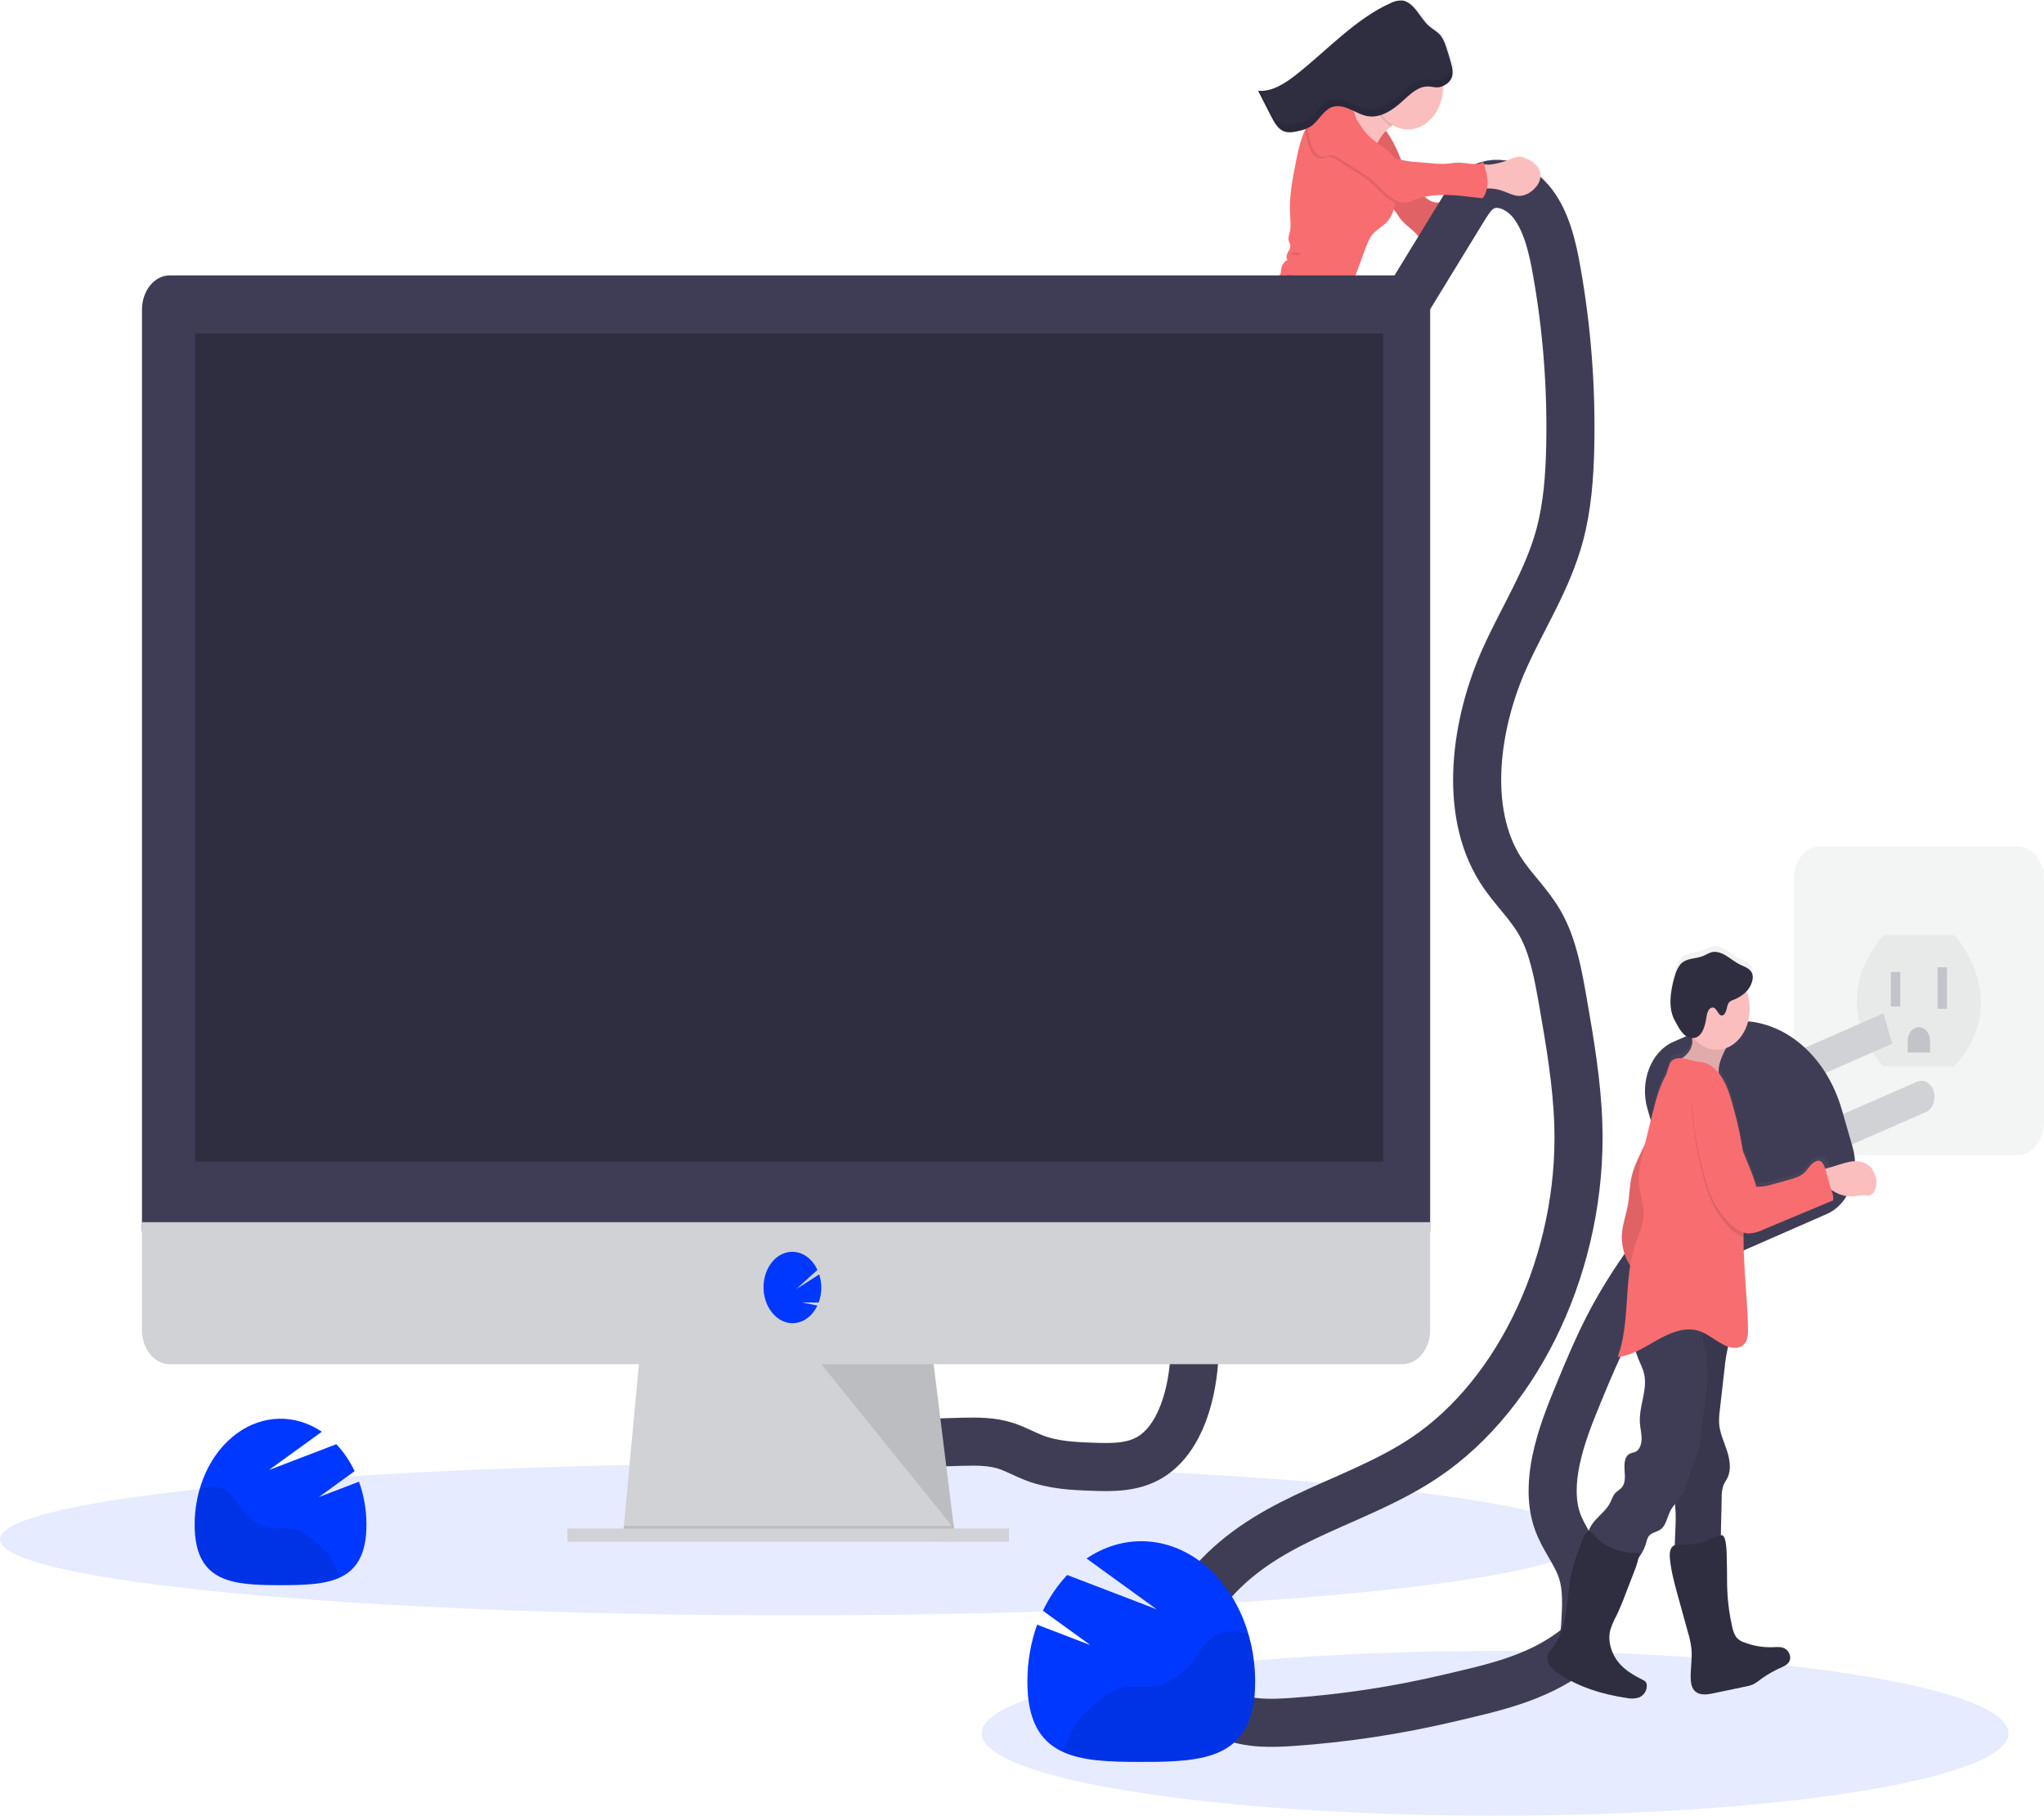 <svg width="510" height="453" viewBox="0 0 510 453" fill="none" xmlns="http://www.w3.org/2000/svg">
<g opacity="0.5">
<path opacity="0.5" d="M503.422 211.19H454.151C450.518 211.19 447.573 214.821 447.573 219.3V280.046C447.573 284.525 450.518 288.156 454.151 288.156H503.422C507.055 288.156 510 284.525 510 280.046V219.3C510 214.821 507.055 211.19 503.422 211.19Z" fill="#D0D2D5"/>
<path opacity="0.1" d="M469.935 233.309H487.639C487.639 233.309 502.546 249.392 487.639 266.048H469.935C469.935 266.048 455.027 251.115 469.935 233.309Z" fill="black"/>
<path opacity="0.5" d="M474.128 242.493H471.799V251.109H474.128V242.493Z" fill="#3F3D56"/>
<path opacity="0.5" d="M485.775 241.345H483.445V251.683H485.775V241.345Z" fill="#3F3D56"/>
<path opacity="0.5" d="M478.786 256.278C479.528 256.278 480.239 256.642 480.763 257.288C481.287 257.934 481.582 258.811 481.582 259.725V262.597H475.991V259.725C475.991 258.811 476.286 257.934 476.81 257.288C477.334 256.642 478.045 256.278 478.786 256.278Z" fill="#3F3D56"/>
</g>
<path d="M289.666 136.965C291.142 136.925 292.615 137.063 294.087 136.965C295.433 136.884 296.77 136.615 298.116 136.448C300.418 136.167 302.738 136.189 305.049 136.069C306.567 135.988 308.17 135.805 309.4 134.702C310.555 133.674 311.198 131.997 312.228 130.779C316.421 125.811 319.295 119.165 323.022 113.651C323.954 112.25 324.927 110.854 325.771 109.355C327.387 106.483 328.529 103.226 329.665 100.01C330.113 98.817 330.487 97.585 330.783 96.322C330.993 95.312 331.1 94.266 331.38 93.278C331.957 91.257 333.346 89.487 333.513 87.356L333.318 87.391C335.014 84.732 334.753 80.097 335.591 76.691C336.127 74.668 336.777 72.693 337.534 70.78L340.651 62.412C341.186 60.976 341.745 59.494 342.673 58.391C343.795 57.053 345.361 56.386 346.488 55.054C347.159 54.233 347.66 53.227 347.951 52.119L348.049 52.234C348.645 52.952 349.111 53.831 349.693 54.572C350.946 56.168 352.684 57.081 353.961 58.65C354.613 59.448 355.149 60.419 355.936 60.999C356.338 61.269 356.799 61.378 357.253 61.309C357.708 61.24 358.134 60.997 358.47 60.614C360.758 58.133 364.168 57.903 366.642 55.715C367.326 55.106 367.923 54.365 368.566 53.698C370.101 52.191 371.768 50.9 373.537 49.85C374.574 49.871 375.606 50.052 376.607 50.39C378.042 50.878 379.444 51.688 380.935 51.654C382.266 51.573 383.541 50.969 384.573 49.931C385.332 49.207 386.027 48.208 386.138 47.059C386.167 46.469 386.081 45.88 385.886 45.34C385.691 44.8 385.395 44.326 385.02 43.957C384.918 43.848 384.811 43.75 384.704 43.653C384.672 43.137 384.556 42.635 384.363 42.176C384.17 41.717 383.904 41.311 383.581 40.982C382.826 40.253 381.964 39.711 381.042 39.385C380.529 39.137 379.989 38.986 379.439 38.937C378.582 38.995 377.74 39.238 376.951 39.655C375.366 40.285 373.731 40.708 372.074 40.919C371.78 40.953 371.184 40.879 370.676 40.873L370.504 40.264C368.566 41.367 366.311 40.459 364.187 40.465C363.152 40.465 362.123 40.689 361.093 40.769C359.953 40.825 358.811 40.794 357.674 40.678L354.231 40.407C352.761 40.314 351.296 40.123 349.842 39.833C349.456 38.862 349.069 37.892 348.636 36.961C347.906 35.397 347.049 33.929 346.078 32.579C346.468 32.165 346.879 31.781 347.308 31.43L347.392 31.367C347.499 31.292 347.629 31.212 347.774 31.131C349.118 31.919 350.601 32.275 352.086 32.166C353.572 32.057 355.01 31.486 356.269 30.507C357.527 29.528 358.564 28.172 359.283 26.566C360.001 24.96 360.379 23.156 360.38 21.321C360.635 21.2 360.884 21.06 361.126 20.902C361.265 20.81 361.405 20.712 361.54 20.603L361.741 20.437C361.868 20.318 361.989 20.189 362.104 20.052C362.16 19.983 362.216 19.914 362.267 19.839C362.369 19.691 362.458 19.529 362.533 19.357C362.561 19.288 362.589 19.225 362.612 19.156C362.635 19.087 362.612 19.104 362.635 19.075C362.658 19.047 362.668 18.972 362.682 18.926C362.696 18.88 362.682 18.857 362.705 18.823L362.733 18.685C362.735 18.648 362.735 18.612 362.733 18.576C362.733 18.53 362.733 18.484 362.733 18.444V18.323C362.731 18.281 362.731 18.239 362.733 18.197C362.735 18.154 362.735 18.112 362.733 18.07C362.733 18.03 362.733 17.984 362.733 17.944C362.735 17.902 362.735 17.86 362.733 17.817V17.663C362.735 17.619 362.735 17.574 362.733 17.53C362.733 17.49 362.733 17.45 362.733 17.41V17.272V17.157C362.733 17.105 362.733 17.054 362.733 17.008C362.735 16.973 362.735 16.939 362.733 16.904C362.736 16.851 362.736 16.797 362.733 16.744C362.733 16.709 362.733 16.68 362.733 16.652C362.733 16.623 362.733 16.537 362.7 16.479V16.399L362.658 16.215V16.146C362.658 16.083 362.626 16.02 362.612 15.957V15.899L362.556 15.692V15.658C362.556 15.56 362.505 15.457 362.477 15.359C362.127 14.119 361.75 12.884 361.349 11.666C361.057 10.647 360.619 9.701 360.054 8.875C359.23 7.795 358.046 7.255 357.059 6.393C355.894 5.382 355.023 3.952 354.035 2.677C353.048 1.402 351.85 0.248 350.429 0.035C349.301 -0.046 348.173 0.208 347.14 0.776C338.582 4.67 331.575 12.344 323.903 18.432C320.916 20.804 317.571 23.027 314.035 22.723L317.157 28.834C317.306 29.133 317.459 29.408 317.623 29.718C317.786 30.029 317.949 30.293 318.121 30.58C318.561 31.324 319.117 31.953 319.756 32.429C319.917 32.545 320.086 32.645 320.259 32.728C320.412 32.799 320.567 32.858 320.725 32.906C321.839 33.234 323.055 32.958 324.182 32.682C324.569 32.59 324.955 32.493 325.337 32.384L325.803 32.223H325.878C325.878 32.257 325.878 32.286 325.878 32.315C325.617 32.889 325.37 33.412 325.151 33.98C324.432 36.039 323.875 38.177 323.488 40.367C322.607 44.675 321.722 49.075 321.955 53.497C322.034 54.991 322.239 56.519 321.89 57.955C321.722 58.661 321.424 59.385 321.582 60.085C321.749 60.49 321.892 60.908 322.011 61.338C322.086 62.004 321.657 62.578 321.35 63.13C321.042 63.681 320.884 64.56 321.322 64.945C320.878 65.136 320.487 65.477 320.193 65.929C319.899 66.381 319.714 66.925 319.658 67.501C319.668 67.839 319.614 68.175 319.5 68.483C319.369 68.691 319.212 68.871 319.034 69.017C318.561 69.506 318.251 70.193 318.163 70.947C317.264 70.947 316.504 72.027 315.685 72.67C314.967 73.118 314.208 73.457 313.425 73.681C311.175 74.565 309.232 76.386 307.476 78.305C306.498 79.356 305.51 80.516 305.081 82.021C304.942 82.515 304.867 83.031 304.746 83.531C304.495 84.499 304.131 85.416 303.665 86.254C302.772 87.949 301.672 89.464 300.404 90.745C299.762 91.382 299.197 92.129 298.727 92.962C298.014 94.232 296.565 94.611 295.801 95.834C295.526 96.437 295.215 97.013 294.869 97.557C294.278 98.247 293.383 98.304 292.629 98.706C290.863 99.608 290.048 102.152 288.473 103.496C288.386 103.587 288.274 103.632 288.161 103.623C288.026 103.623 287.946 103.422 287.83 103.324C287.602 103.134 287.299 103.278 287.029 103.364C286.759 103.45 286.395 103.416 286.325 103.083C282.528 100.245 278.797 97.167 274.995 94.329L273.262 93.037L263.991 86.11C263.882 86.026 263.755 85.981 263.626 85.981C263.496 85.981 263.37 86.026 263.26 86.11L262.971 86.357C262.505 85.748 261.988 85.208 261.681 84.76C261.555 84.582 261.429 84.404 261.299 84.232C261.383 84.236 261.468 84.216 261.545 84.174C261.65 84.105 261.728 83.989 261.766 83.85C261.803 83.711 261.796 83.56 261.746 83.428C261.647 83.166 261.5 82.936 261.317 82.756C260.912 82.272 260.54 81.747 260.204 81.188C259.842 80.487 259.432 79.826 258.979 79.212C258.749 78.905 258.467 78.665 258.153 78.511C257.838 78.357 257.499 78.292 257.162 78.322C256.787 78.41 256.429 78.588 256.109 78.844C254.835 79.757 253.66 80.867 252.615 82.147C252.569 82.188 252.531 82.241 252.504 82.303C252.477 82.365 252.463 82.433 252.461 82.503C252.461 82.618 252.554 82.704 252.563 82.813C252.566 82.92 252.534 83.023 252.475 83.1C251.848 84.06 251.104 84.895 250.271 85.576C249.088 86.667 247.931 87.801 246.801 88.976C246.093 89.597 245.533 90.439 245.179 91.417C244.933 92.552 245.034 93.758 245.464 94.806C246.237 97.052 247.593 98.913 248.934 100.711C249.154 101.081 249.467 101.351 249.824 101.48C250.108 101.528 250.396 101.442 250.63 101.239C251.455 100.573 251.59 99.194 251.65 97.988C251.674 97.414 251.702 96.885 251.73 96.334C251.728 96.223 251.745 96.114 251.781 96.012C251.852 95.887 251.95 95.79 252.065 95.731L253.346 94.898C253.309 94.823 253.267 94.749 253.225 94.674C254.191 94.227 255.243 94.143 256.249 94.433C256.929 94.68 257.553 95.18 258.205 95.49C258.101 96.561 258.264 97.647 258.671 98.603C261.061 98.907 263.213 100.217 265.352 101.538C267.076 102.591 268.752 103.759 270.374 105.036C271.691 106.092 272.98 107.197 274.241 108.35C276.029 109.981 277.758 111.71 279.468 113.456C280.579 114.665 281.775 115.751 283.041 116.701C286.404 119.027 290.914 119.108 294.003 116.207C297.898 112.548 302.854 110.647 307.047 107.482C308.293 106.624 309.431 105.546 310.425 104.283C310.416 104.432 310.397 104.58 310.369 104.725C310.117 106.156 309.116 107.19 308.738 108.637C308.445 109.786 308.552 111.112 307.984 112.083C307.55 112.824 306.74 113.353 306.716 114.266C306.716 114.518 306.777 114.771 306.777 115.024C306.753 115.344 306.677 115.655 306.553 115.937C306.088 117.23 305.566 118.585 304.611 119.383C304.238 119.699 303.763 119.986 303.679 120.532C303.674 120.69 303.64 120.845 303.581 120.986C303.423 121.256 303.073 121.112 302.822 121.227C302.472 121.388 302.416 121.945 302.277 122.376C302.149 122.734 301.933 123.033 301.66 123.231C301.386 123.429 301.069 123.515 300.753 123.479C297.571 123.002 294.445 124.777 291.24 124.673C290.136 124.633 289.037 124.495 287.928 124.484C284.527 124.449 281.196 125.633 277.921 126.781C277.556 127.576 277.33 128.457 277.259 129.366C276.14 129.72 274.973 129.775 273.835 129.527C273.552 129.458 273.266 129.41 272.978 129.383C273.06 129.124 273.086 128.843 273.053 128.568C271.714 129.091 270.428 129.798 269.218 130.676C268.422 131.25 267.579 132.054 267.504 133.186C267.493 133.622 267.543 134.057 267.653 134.472L268.086 136.5C268.139 136.875 268.273 137.226 268.473 137.516C268.617 137.689 268.808 137.792 268.939 137.976C269.066 138.193 269.152 138.442 269.19 138.705L269.554 140.463C269.689 141.048 269.786 141.645 269.843 142.249C269.885 142.823 269.843 143.352 269.875 143.903C269.924 144.812 270.032 145.715 270.197 146.603L270.714 149.785C270.83 150.674 271.035 151.542 271.324 152.369C271.543 152.944 271.837 153.438 272.014 154.012C272.153 154.454 272.219 154.925 272.386 155.345C272.688 156.026 273.163 156.567 273.737 156.884C273.938 157.03 274.162 157.116 274.394 157.137C275.056 157.137 275.531 156.379 275.838 155.655C276.451 154.339 276.783 152.853 276.803 151.336C276.803 150.727 276.705 150.124 276.663 149.515C276.551 147.792 276.952 146.115 276.952 144.397C276.967 144.167 276.917 143.937 276.811 143.747C276.705 143.557 276.549 143.417 276.37 143.352C276.411 141.893 276.407 140.348 277.031 139.102C277.341 138.522 277.724 138.007 278.168 137.579C278.34 138.257 278.531 138.929 278.745 139.584C282.291 138.309 285.953 137.08 289.666 136.965ZM365.412 48.759C365.16 48.874 364.904 48.989 364.643 49.092C362.472 49.982 359.984 50.85 357.739 50.241C357.058 49.999 356.418 49.61 355.847 49.092L355.684 48.966C358.848 48.282 362.151 48.449 365.412 48.759Z" fill="url(#paint0_linear)"/>
<path d="M378.018 42.848C378.802 42.434 379.64 42.194 380.492 42.142C381.038 42.193 381.576 42.346 382.085 42.595C383.006 42.926 383.866 43.472 384.619 44.203C384.992 44.575 385.288 45.049 385.483 45.588C385.678 46.127 385.767 46.715 385.742 47.305C385.635 48.454 384.946 49.447 384.191 50.177C383.167 51.214 381.899 51.818 380.576 51.9C379.094 51.929 377.697 51.107 376.266 50.619C375.226 50.256 374.152 50.063 373.07 50.045C372.526 50.081 371.981 50.039 371.445 49.918C371.176 49.856 370.923 49.716 370.706 49.511C370.489 49.305 370.314 49.039 370.196 48.735C370.061 48.173 370.061 47.574 370.196 47.012C370.303 46.3 370.285 44.611 370.797 44.186C371.207 43.842 372.661 44.117 373.164 44.066C374.812 43.873 376.44 43.465 378.018 42.848Z" fill="#FBBEBE"/>
<path d="M344.76 31.286C346.171 32.988 347.386 34.92 348.37 37.03C350.01 40.556 351.054 44.657 353.523 47.368C354.179 48.049 354.875 48.669 355.605 49.224C356.176 49.741 356.816 50.13 357.497 50.372C359.714 50.987 362.202 50.131 364.364 49.224C366.504 48.277 368.58 47.124 370.574 45.777C370.588 46.887 370.838 47.973 371.301 48.925C371.818 49.827 372.875 50.355 373.63 49.786C371.718 50.894 369.916 52.268 368.258 53.882C367.62 54.548 367.028 55.283 366.348 55.886C363.893 58.063 360.497 58.281 358.228 60.751C357.892 61.129 357.468 61.368 357.016 61.435C356.565 61.502 356.107 61.394 355.708 61.124C354.92 60.55 354.385 59.562 353.737 58.764C352.461 57.19 350.728 56.271 349.474 54.669C348.892 53.928 348.426 53.049 347.83 52.325C346.977 51.291 345.869 50.602 345.086 49.453C344.504 48.609 344.154 47.581 343.609 46.679C343.143 45.898 342.593 45.215 342.179 44.382C341.163 42.389 341.173 39.787 341.755 37.552C342.337 35.318 343.674 33.233 344.76 31.286Z" fill="#F86D70"/>
<path opacity="0.1" d="M344.76 31.286C346.171 32.988 347.386 34.92 348.37 37.03C350.01 40.556 351.054 44.657 353.523 47.368C354.179 48.049 354.875 48.669 355.605 49.224C356.176 49.741 356.816 50.13 357.497 50.372C359.714 50.987 362.202 50.131 364.364 49.224C366.504 48.277 368.58 47.124 370.574 45.777C370.588 46.887 370.838 47.973 371.301 48.925C371.818 49.827 372.875 50.355 373.63 49.786C371.718 50.894 369.916 52.268 368.258 53.882C367.62 54.548 367.028 55.283 366.348 55.886C363.893 58.063 360.497 58.281 358.228 60.751C357.892 61.129 357.468 61.368 357.016 61.435C356.565 61.502 356.107 61.394 355.708 61.124C354.92 60.55 354.385 59.562 353.737 58.764C352.461 57.19 350.728 56.271 349.474 54.669C348.892 53.928 348.426 53.049 347.83 52.325C346.977 51.291 345.869 50.602 345.086 49.453C344.504 48.609 344.154 47.581 343.609 46.679C343.143 45.898 342.593 45.215 342.179 44.382C341.163 42.389 341.173 39.787 341.755 37.552C342.337 35.318 343.674 33.233 344.76 31.286Z" fill="black"/>
<path d="M261.96 84.329C261.599 83.745 261.154 83.248 260.646 82.864C259.875 82.442 259.015 82.334 258.191 82.554C256.113 82.945 254.185 84.116 252.358 85.426C250.886 86.466 249.423 87.62 248.371 89.257C248.024 89.75 247.782 90.343 247.667 90.98C247.607 91.506 247.644 92.042 247.774 92.548C247.868 93.118 248.066 93.654 248.355 94.114C248.643 94.574 249.014 94.946 249.437 95.202C250.411 95.673 251.497 95.173 252.475 94.713C253.789 94.087 255.233 93.507 256.584 94.001C257.586 94.369 258.447 95.305 259.505 95.34C260.749 95.385 261.755 94.145 262.547 92.962C263.232 91.928 264.732 90.061 264.634 88.608C264.536 87.155 262.696 85.368 261.96 84.329Z" fill="#FBBEBE"/>
<path d="M277.66 129.032C276.52 129.407 275.327 129.467 274.166 129.21C273.458 129.049 272.591 128.843 272.139 129.526C271.994 129.779 271.896 130.07 271.855 130.376C270.695 136.229 271.757 142.438 273.718 147.981C273.743 148.074 273.788 148.158 273.849 148.222C273.975 148.337 274.147 148.256 274.292 148.182C274.766 147.947 275.21 147.627 275.61 147.234C276.504 146.235 276.695 144.609 276.737 143.121C276.779 141.634 276.761 140.06 277.385 138.785C278.168 137.205 279.803 136.436 280.446 134.764C280.963 133.403 280.693 131.789 280.236 130.399C280.082 129.917 280.022 128.676 279.658 128.441C279.295 128.205 278.074 128.894 277.66 129.032Z" fill="#FBBEBE"/>
<path d="M261.825 83.743C261.929 83.673 262.006 83.556 262.043 83.418C262.079 83.279 262.071 83.129 262.021 82.997C261.921 82.734 261.774 82.502 261.592 82.319C261.186 81.835 260.815 81.309 260.484 80.745C260.118 80.048 259.708 79.387 259.258 78.769C259.03 78.462 258.748 78.222 258.435 78.067C258.121 77.912 257.783 77.846 257.446 77.873C257.072 77.956 256.715 78.132 256.398 78.39C255.131 79.296 253.964 80.4 252.927 81.676C252.848 81.773 252.759 81.894 252.778 82.032C252.797 82.17 252.871 82.227 252.881 82.342C252.884 82.446 252.853 82.547 252.797 82.623C252.174 83.579 251.436 84.41 250.607 85.087C249.433 86.175 248.284 87.304 247.16 88.476C246.456 89.093 245.901 89.932 245.552 90.906C245.314 92.04 245.418 93.242 245.846 94.289C246.624 96.54 247.98 98.401 249.317 100.211C249.54 100.579 249.854 100.851 250.211 100.986C250.493 101.033 250.78 100.947 251.012 100.745C251.828 100.084 251.944 98.706 252.014 97.505L252.089 95.845C252.087 95.737 252.104 95.629 252.14 95.529C252.21 95.403 252.309 95.305 252.424 95.248L253.691 94.421C253.304 93.644 252.752 93.011 252.096 92.59C251.439 92.17 250.703 91.976 249.964 92.031C249.627 92.13 249.271 92.071 248.967 91.865C248.82 91.677 248.738 91.425 248.738 91.164C248.738 90.903 248.82 90.652 248.967 90.463C249.276 90.102 249.654 89.843 250.067 89.711C253.407 88.2 256.426 85.777 259.668 83.967C260.023 83.746 260.416 83.633 260.814 83.64C261.14 83.669 261.522 83.904 261.825 83.743Z" fill="#F86D70"/>
<path d="M274.986 143.891C274.837 144.236 274.785 144.638 274.622 144.977C274.459 145.316 274.105 145.551 273.83 145.379C273.686 145.254 273.578 145.075 273.523 144.868C272.11 140.884 271.712 136.466 272.381 132.197C272.474 131.499 272.642 130.819 272.88 130.175C273.127 129.555 273.485 128.923 273.383 128.245C272.053 128.763 270.774 129.464 269.572 130.336C268.78 130.911 267.946 131.709 267.872 132.835C267.865 133.271 267.917 133.706 268.025 134.121L268.463 136.149C268.516 136.525 268.652 136.877 268.855 137.165C268.994 137.338 269.185 137.447 269.321 137.631C269.449 137.845 269.535 138.092 269.572 138.354L269.94 140.112C270.077 140.699 270.175 141.298 270.234 141.904C270.276 142.478 270.234 143.007 270.271 143.558C270.324 144.465 270.433 145.366 270.597 146.252L271.124 149.434C271.242 150.323 271.449 151.191 271.738 152.019C271.957 152.593 272.251 153.087 272.433 153.667C272.568 154.109 272.638 154.58 272.805 155C273.108 155.679 273.58 156.221 274.152 156.545C274.353 156.689 274.577 156.778 274.809 156.803C275.465 156.832 275.936 156.045 276.243 155.321C276.844 154.005 277.165 152.523 277.175 151.013C277.175 150.405 277.073 149.802 277.031 149.193C276.914 147.47 277.306 145.798 277.301 144.081C277.31 142.473 275.465 142.777 274.986 143.891Z" fill="#F86D70"/>
<path d="M343.339 43.819C341.887 42.995 340.611 41.766 339.612 40.229C339.098 39.419 338.631 38.565 338.214 37.673C336.445 33.992 334.926 30.136 333.672 26.146C335.656 26.645 337.739 27.099 339.691 26.41C340.709 26.027 341.658 25.407 342.486 24.583C343.548 23.507 344.533 22.322 345.43 21.039C346.109 22.643 346.888 24.18 347.76 25.634C348.258 26.462 349.945 28.144 349.819 29.27C349.693 30.396 347.83 30.959 347.075 31.493L346.996 31.556C345.883 32.423 344.911 33.54 344.131 34.847C342.668 37.409 342.16 40.982 343.339 43.819Z" fill="#FBBEBE"/>
<path opacity="0.1" d="M347.112 31.47C345.992 30.792 345.003 29.826 344.212 28.637C343.42 27.448 342.844 26.064 342.523 24.577C343.585 23.501 344.57 22.316 345.468 21.033C346.146 22.637 346.925 24.173 347.797 25.628C348.296 26.455 349.982 28.138 349.856 29.264C349.731 30.39 347.867 30.936 347.112 31.47Z" fill="black"/>
<path d="M351.305 32.314C356.124 32.314 360.031 27.497 360.031 21.556C360.031 15.614 356.124 10.798 351.305 10.798C346.486 10.798 342.579 15.614 342.579 21.556C342.579 27.497 346.486 32.314 351.305 32.314Z" fill="#FBBEBE"/>
<path d="M332.218 88.568C331.615 89.014 330.927 89.26 330.223 89.281C329.52 89.302 328.823 89.098 328.203 88.689C327.557 88.197 326.973 87.592 326.47 86.891C323.604 83.266 320.879 79.424 318.964 74.927C318.519 73.978 318.231 72.929 318.117 71.842C318.063 71.299 318.116 70.748 318.273 70.236C318.429 69.723 318.684 69.266 319.016 68.901C319.194 68.756 319.351 68.576 319.482 68.367C319.594 68.061 319.647 67.727 319.635 67.391C319.687 66.818 319.869 66.275 320.161 65.825C320.453 65.374 320.843 65.035 321.284 64.846C320.819 64.456 321.005 63.589 321.308 63.031C321.611 62.474 322.035 61.883 321.96 61.239C321.841 60.81 321.697 60.392 321.531 59.987C321.364 59.286 321.666 58.563 321.83 57.862C322.17 56.426 321.965 54.898 321.881 53.405C321.634 48.982 322.505 44.594 323.367 40.292C323.748 38.108 324.297 35.973 325.007 33.917C325.226 33.342 325.473 32.768 325.724 32.257C326.604 30.499 327.584 28.82 328.655 27.231C329.156 26.296 329.844 25.537 330.653 25.025C330.729 24.985 330.807 24.95 330.886 24.922C331.467 24.737 332.069 24.681 332.666 24.755C334.24 24.876 335.894 25.33 337.017 26.697C338.14 28.064 338.503 29.982 339.011 31.832C339.173 32.451 339.369 33.055 339.598 33.641C340.339 35.456 341.545 36.903 342.733 38.31L344.024 39.844C344.671 40.614 345.794 40.418 346.404 41.228C346.653 41.609 346.838 42.046 346.949 42.515C347.639 44.587 348.04 46.786 348.137 49.023C348.142 49.52 348.119 50.017 348.067 50.51C347.91 52.241 347.288 53.858 346.302 55.105C345.184 56.432 343.628 57.087 342.514 58.419C341.583 59.522 341.042 60.998 340.511 62.44C339.486 65.22 338.46 68.004 337.432 70.791C336.687 72.698 336.048 74.665 335.517 76.678C334.548 80.693 335.098 86.356 332.218 88.568Z" fill="#F86D70"/>
<path d="M305.314 135.896C303.013 136.011 300.707 135.977 298.415 136.247C297.078 136.407 295.745 136.677 294.404 136.746C292.941 136.827 291.473 136.683 290.006 136.718C286.311 136.815 282.668 138.027 279.114 139.279C278.11 136.258 277.587 133.027 277.572 129.762C277.562 129.546 277.562 129.329 277.572 129.113C277.637 128.188 277.861 127.292 278.229 126.482C281.49 125.334 284.797 124.185 288.184 124.242C289.288 124.242 290.383 124.403 291.483 124.443C294.674 124.564 297.777 122.801 300.945 123.295C301.259 123.333 301.574 123.247 301.847 123.05C302.119 122.853 302.333 122.554 302.459 122.197C302.594 121.772 302.65 121.215 302.999 121.049C303.251 120.934 303.595 121.077 303.754 120.813C303.81 120.671 303.843 120.517 303.852 120.36C303.945 119.785 304.415 119.527 304.783 119.211C305.715 118.418 306.242 117.063 306.707 115.765C306.83 115.484 306.904 115.175 306.926 114.857C306.926 114.604 306.861 114.352 306.866 114.093C306.866 113.186 307.69 112.663 308.119 111.922C308.683 110.946 308.585 109.625 308.86 108.476C309.232 107.028 310.225 106 310.472 104.576C310.5 104.43 310.518 104.283 310.528 104.134C309.539 105.39 308.408 106.462 307.169 107.316C303.032 110.457 298.084 112.336 294.222 115.971C291.157 118.843 286.666 118.757 283.311 116.419C282.046 115.465 280.852 114.375 279.743 113.163C278.038 111.44 276.314 109.676 274.53 108.034C273.287 106.885 272 105.776 270.668 104.708C269.054 103.392 267.384 102.186 265.664 101.095C263.53 99.763 261.383 98.442 259.007 98.126C258.701 97.357 258.532 96.517 258.509 95.662C258.487 94.806 258.612 93.954 258.876 93.163C259.419 91.589 260.154 90.126 261.057 88.827C261.732 87.606 262.577 86.542 263.554 85.685C263.662 85.6 263.788 85.555 263.917 85.555C264.046 85.555 264.172 85.6 264.28 85.685L273.514 92.675L275.242 93.979C279.03 96.85 282.757 99.923 286.544 102.778C286.614 103.105 286.982 103.146 287.248 103.059C287.513 102.973 287.816 102.835 288.045 103.025C288.156 103.117 288.236 103.289 288.375 103.324C288.487 103.328 288.596 103.283 288.683 103.197C290.248 101.871 291.049 99.32 292.806 98.43C293.556 98.051 294.446 97.993 295.033 97.281C295.38 96.738 295.691 96.162 295.964 95.558C296.724 94.335 298.163 93.967 298.867 92.686C299.333 91.857 299.893 91.114 300.53 90.481C301.799 89.207 302.899 87.698 303.791 86.006C304.252 85.171 304.611 84.258 304.858 83.295C304.979 82.796 305.054 82.279 305.189 81.785C305.613 80.28 306.586 79.126 307.56 78.08C309.326 76.173 311.231 74.364 313.467 73.485C314.247 73.263 315.003 72.925 315.717 72.48C316.616 71.802 317.441 70.544 318.471 70.837C318.861 70.987 319.213 71.26 319.491 71.63C320.754 73.144 321.915 74.783 322.962 76.529C324.623 79.137 326.283 81.746 327.942 84.358C328.465 85.297 329.127 86.106 329.894 86.742C331.006 87.447 332.283 87.65 333.504 87.316C333.341 89.447 331.967 91.204 331.399 93.226C331.124 94.208 331.017 95.254 330.812 96.259C330.523 97.52 330.154 98.751 329.707 99.941C328.589 103.151 327.462 106.379 325.859 109.263C325.03 110.762 324.075 112.135 323.139 113.542C319.444 119.038 316.616 125.667 312.424 130.612C311.408 131.824 310.765 133.484 309.628 134.523C308.394 135.649 306.801 135.822 305.314 135.896Z" fill="#434175"/>
<path opacity="0.1" d="M322.868 63.02C322.457 63.045 322.058 63.193 321.704 63.451C322.556 63.083 323.595 64.065 324.382 63.6C324.75 63.382 324.695 63.319 324.382 63.187C323.912 62.991 323.343 63.169 322.868 63.02Z" fill="black"/>
<path d="M469.946 252.826L435.703 267.817L437.886 275.395L472.129 260.403L469.946 252.826Z" fill="#D0D2D5"/>
<path d="M447.158 283.53L478.328 269.884C479.143 269.527 480.04 269.584 480.821 270.042C481.602 270.501 482.203 271.323 482.493 272.327C482.782 273.332 482.736 274.438 482.364 275.401C481.993 276.363 481.326 277.105 480.511 277.462L449.341 291.108L447.158 283.53Z" fill="#D0D2D5"/>
<path d="M417.463 259.959L425.058 256.634C431.811 253.677 439.24 254.149 445.711 257.946C452.182 261.743 457.164 268.553 459.562 276.879L462.259 286.243C463.197 289.499 463.047 293.08 461.843 296.2C460.639 299.32 458.479 301.722 455.838 302.878L432.737 312.991C430.097 314.148 427.191 313.963 424.661 312.478C422.131 310.994 420.182 308.33 419.245 305.075L411.042 276.594C410.104 273.338 410.254 269.756 411.458 266.637C412.662 263.517 414.822 261.115 417.463 259.959Z" fill="#3F3D56"/>
<path opacity="0.1" d="M322.449 68.626C322.133 68.489 321.793 68.463 321.466 68.551C320.978 68.615 320.524 68.89 320.185 69.326C320.275 69.376 320.372 69.402 320.471 69.402C320.57 69.402 320.668 69.376 320.758 69.326C321.062 69.231 321.376 69.189 321.689 69.2C321.96 69.2 322.766 69.568 322.975 69.407C323.283 69.16 322.658 68.723 322.449 68.626Z" fill="black"/>
<path opacity="0.1" d="M348.068 50.51C347.366 50.218 346.696 49.82 346.074 49.327C344.438 48.046 343.064 46.306 341.447 44.996C340.631 44.364 339.787 43.788 338.918 43.273L333.462 39.827C333.047 39.535 332.602 39.311 332.139 39.16C331.25 38.919 330.248 39.654 329.344 39.499C328.876 39.393 328.431 39.166 328.039 38.832C327.647 38.498 327.317 38.066 327.071 37.564C326.578 36.56 326.231 35.458 326.046 34.307C325.907 33.628 325.803 32.94 325.734 32.245C325.653 31.524 325.642 30.793 325.701 30.068C325.794 28.629 326.347 27.294 327.238 26.358C327.885 25.791 328.622 25.4 329.4 25.209C329.891 25.056 330.391 24.954 330.895 24.905C331.182 24.876 331.471 24.876 331.757 24.905C333.816 25.106 335.559 26.829 336.933 28.724C337.655 29.724 338.331 30.798 339.02 31.814C339.182 32.433 339.378 33.038 339.607 33.623C340.348 35.438 341.555 36.886 342.743 38.293L344.033 39.827C344.681 40.596 345.803 40.401 346.414 41.211C346.662 41.592 346.847 42.029 346.959 42.498C347.646 44.575 348.045 46.781 348.137 49.022C348.142 49.52 348.119 50.017 348.068 50.51Z" fill="black"/>
<path opacity="0.1" d="M305.64 124.018L277.567 129.113C277.632 128.188 277.856 127.291 278.224 126.482C281.485 125.333 284.793 124.185 288.179 124.242C289.284 124.242 290.378 124.403 291.478 124.443C294.669 124.564 297.772 122.8 300.94 123.294C301.254 123.333 301.57 123.247 301.842 123.05C302.114 122.853 302.328 122.554 302.454 122.197C302.589 121.772 302.645 121.215 302.994 121.049C303.246 120.934 303.591 121.077 303.749 120.813C303.805 120.671 303.839 120.517 303.847 120.359C303.94 119.785 304.41 119.527 304.779 119.211C305.71 118.418 306.237 117.062 306.703 115.764C306.825 115.483 306.9 115.175 306.922 114.857C306.922 114.604 306.856 114.351 306.861 114.093C306.861 113.185 307.686 112.663 308.114 111.922C308.678 110.945 308.58 109.624 308.855 108.476C309.228 107.028 310.22 106 310.467 104.576L310.588 104.38L315.368 102.083L305.64 124.018Z" fill="black"/>
<path opacity="0.1" d="M197.996 403.018C307.346 403.018 395.992 394.532 395.992 384.064C395.992 373.596 307.346 365.11 197.996 365.11C88.646 365.11 0 373.596 0 384.064C0 394.532 88.646 403.018 197.996 403.018Z" fill="#0038FF"/>
<path opacity="0.1" d="M373.033 453C443.789 453 501.148 443.801 501.148 432.455C501.148 421.108 443.789 411.909 373.033 411.909C302.277 411.909 244.918 421.108 244.918 432.455C244.918 443.801 302.277 453 373.033 453Z" fill="#0038FF"/>
<path d="M221.406 368.717L221.536 360.584C227.748 360.147 233.959 359.856 240.171 359.711C243.777 359.63 247.429 359.602 250.919 360.716C253.337 361.491 255.624 362.801 258.009 363.72C262.761 365.546 267.793 365.788 272.782 365.954C277.623 366.121 282.677 366.178 287.024 363.542C294.548 358.947 297.711 347.661 298.079 337.328C298.447 326.995 296.779 316.581 297.939 306.312" stroke="#3F3D56" stroke-width="12" stroke-miterlimit="10"/>
<path d="M238.438 384.633L155.424 383.323L155.667 380.698L159.682 337.397H232.582L237.949 380.698L238.359 383.978L238.438 384.633Z" fill="#D0D2D5"/>
<path opacity="0.1" d="M238.359 383.978H196.929L155.424 383.323L155.667 380.698H237.949L238.359 383.978Z" fill="black"/>
<path d="M251.743 381.353H141.588V384.633H251.743V381.353Z" fill="#D0D2D5"/>
<path d="M356.84 77.322C356.848 76.197 356.676 75.082 356.333 74.04C355.991 72.997 355.484 72.049 354.844 71.248C354.203 70.448 353.441 69.811 352.6 69.375C351.759 68.939 350.857 68.711 349.945 68.706H42.32C41.408 68.712 40.506 68.94 39.666 69.376C38.825 69.813 38.063 70.45 37.422 71.25C36.782 72.05 36.276 72.999 35.933 74.04C35.59 75.082 35.418 76.197 35.425 77.322V307.219H356.84V77.322Z" fill="#3F3D56"/>
<path d="M35.425 304.922V331.854C35.425 334.109 36.151 336.271 37.444 337.865C38.737 339.459 40.491 340.355 42.32 340.355H349.945C351.773 340.355 353.527 339.459 354.82 337.865C356.113 336.271 356.84 334.109 356.84 331.854V304.922H35.425Z" fill="#D0D2D5"/>
<path d="M345.132 83.169H48.73V289.833H345.132V83.169Z" fill="#2F2E41"/>
<path d="M197.73 330.136C198.818 330.136 199.892 329.832 200.871 329.246C201.85 328.66 202.708 327.807 203.381 326.753C203.587 326.431 203.773 326.091 203.94 325.736L199.999 324.938L204.262 324.978C204.67 323.881 204.893 322.693 204.917 321.486C204.94 320.279 204.763 319.079 204.397 317.959L198.68 321.618L203.954 316.839C203.468 315.77 202.806 314.836 202.012 314.098C201.217 313.36 200.307 312.833 199.339 312.551C198.371 312.269 197.366 312.239 196.387 312.461C195.409 312.683 194.479 313.153 193.655 313.841C192.832 314.53 192.134 315.422 191.605 316.46C191.076 317.499 190.727 318.662 190.582 319.875C190.436 321.088 190.497 322.326 190.759 323.509C191.022 324.692 191.481 325.794 192.107 326.747C192.776 327.799 193.629 328.651 194.603 329.238C195.577 329.824 196.646 330.132 197.73 330.136Z" fill="#0038FF"/>
<path opacity="0.1" d="M204.914 340.349L238.033 381.353L232.95 340.349H204.914Z" fill="black"/>
<path d="M347.159 81.486L364.946 52.428C366.008 50.705 367.103 48.908 368.561 47.667C372.754 44.094 378.899 46.208 382.407 50.786C385.915 55.364 387.387 61.733 388.463 67.891C390.969 82.063 392.089 96.554 391.799 111.054C391.65 118.688 391.095 126.402 389.125 133.644C386.134 144.661 380.073 153.937 375.493 164.086C368.118 180.438 365.03 202.247 374.366 217.003C377.408 221.81 381.549 225.486 384.359 230.506C387.531 236.175 388.766 243.108 389.949 249.84C391.715 260.006 393.485 270.235 393.811 280.626C394.864 314.221 379.327 347.787 355.335 363.766C338.68 374.863 318.531 378.079 304.047 393.128C298.922 398.429 294.506 406.223 295.764 414.299C296.789 420.852 301.457 425.832 306.581 427.998C311.706 430.163 317.264 429.985 322.668 429.606C335.648 428.691 348.565 426.724 361.335 423.719C372.158 421.168 382.961 418.969 392.395 411.95C393.34 411.333 394.148 410.44 394.748 409.348C395.358 408.09 395.46 406.568 395.544 405.103C395.801 400.79 396.043 396.315 394.808 392.266C393.369 387.533 390.084 383.949 388.51 379.285C386.935 374.621 387.219 369.251 388.239 364.352C389.497 358.298 391.785 352.658 394.086 347.092C396.327 341.67 398.6 336.265 401.237 331.124C408.663 316.673 418.81 304.703 428.849 292.9" stroke="#3F3D56" stroke-width="12" stroke-miterlimit="10"/>
<path d="M376.593 39.833C377.375 39.413 378.214 39.173 379.067 39.126C379.613 39.178 380.149 39.329 380.66 39.574C381.581 39.907 382.441 40.455 383.194 41.188C383.567 41.558 383.864 42.033 384.059 42.572C384.254 43.111 384.342 43.7 384.317 44.29C384.21 45.438 383.52 46.426 382.766 47.161C381.742 48.2 380.474 48.805 379.15 48.885C377.669 48.885 376.271 48.092 374.841 47.598C373.801 47.235 372.726 47.042 371.645 47.024C371.101 47.058 370.555 47.014 370.019 46.892C369.751 46.83 369.498 46.691 369.281 46.487C369.064 46.282 368.889 46.017 368.771 45.714C368.643 45.16 368.643 44.573 368.771 44.02C368.883 43.307 368.864 41.613 369.376 41.188C369.786 40.849 371.24 41.125 371.743 41.073C373.39 40.867 375.015 40.451 376.593 39.833Z" fill="#FBBEBE"/>
<path d="M370.131 40.407C368.203 41.498 365.938 40.59 363.842 40.585C362.812 40.585 361.788 40.797 360.763 40.872C359.627 40.922 358.489 40.885 357.357 40.763L353.947 40.476C351.938 40.393 349.941 40.055 347.988 39.465C346.321 37.041 343.614 35.973 341.601 33.997C339.989 32.411 338.834 30.252 337.46 28.351C336.085 26.45 334.343 24.732 332.289 24.531C331.493 24.482 330.696 24.587 329.927 24.841C329.149 25.028 328.413 25.42 327.77 25.99C327.328 26.453 326.964 27.019 326.7 27.656C326.436 28.293 326.277 28.988 326.232 29.701C326.147 31.127 326.262 32.561 326.572 33.939C326.758 35.092 327.105 36.196 327.597 37.202C327.847 37.702 328.178 38.133 328.57 38.466C328.963 38.8 329.407 39.028 329.875 39.137C330.774 39.287 331.771 38.563 332.671 38.793C333.133 38.943 333.578 39.167 333.994 39.459L339.454 42.905C340.32 43.422 341.163 43.997 341.979 44.628C343.6 45.938 344.97 47.678 346.605 48.959C348.24 50.24 350.304 51.044 352.121 50.206C357.711 47.638 364.01 48.833 369.94 49.47C369.903 49.332 370.145 49.206 370.215 49.091C370.949 47.85 371.281 46.316 371.147 44.789C371.002 43.279 370.537 41.854 370.131 40.407Z" fill="#F86D70"/>
<path d="M360.753 21.056C361.333 20.727 361.82 20.191 362.151 19.517C362.682 18.305 362.355 16.817 361.992 15.496C361.629 14.175 361.261 13.021 360.855 11.803C360.565 10.781 360.126 9.834 359.56 9.006C358.736 7.92 357.557 7.375 356.574 6.519C355.409 5.502 354.538 4.061 353.555 2.791C352.572 1.522 351.37 0.345 349.954 0.132C348.863 0.064 347.775 0.314 346.777 0.861C338.27 4.715 331.314 12.349 323.697 18.403C320.734 20.763 317.408 22.963 313.914 22.647L317.04 28.77C317.837 30.338 318.731 31.998 320.129 32.67C321.363 33.245 322.742 32.957 324.037 32.67C325.069 32.486 326.072 32.114 327.014 31.567C328.878 30.321 330.075 27.73 332.078 26.829C333.574 26.157 335.242 26.57 336.737 27.214C338.233 27.857 339.7 28.73 341.275 28.994C344.07 29.459 346.865 27.903 349.195 25.892C350.592 24.698 351.864 23.325 353.387 22.446C354.533 21.713 355.834 21.43 357.114 21.636C358.526 21.878 359.355 21.958 360.753 21.056Z" fill="#2F2E41"/>
<path opacity="0.1" d="M362.151 19.517C362.672 18.328 362.365 16.869 362.011 15.588C362.126 16.322 362.044 17.082 361.778 17.754C361.444 18.424 360.958 18.96 360.38 19.293C358.983 20.201 358.135 20.12 356.7 19.827C355.42 19.625 354.12 19.907 352.973 20.637C351.459 21.539 350.178 22.935 348.78 24.083C346.451 26.094 343.655 27.645 340.86 27.179C339.281 26.921 337.823 26.031 336.323 25.399C334.823 24.767 333.15 24.342 331.664 25.014C329.665 25.916 328.482 28.512 326.605 29.753C325.662 30.299 324.659 30.67 323.628 30.855C322.328 31.165 320.949 31.47 319.719 30.855C318.321 30.189 317.427 28.523 316.626 26.955L314.413 22.619C314.236 22.619 314.054 22.619 313.877 22.619L317.003 28.742C317.8 30.31 318.694 31.97 320.092 32.642C321.326 33.216 322.705 32.929 324 32.642C325.031 32.458 326.035 32.086 326.977 31.539C328.841 30.292 330.038 27.702 332.041 26.8C333.537 26.128 335.205 26.542 336.7 27.185C338.195 27.828 339.663 28.701 341.238 28.966C344.033 29.431 346.828 27.874 349.157 25.864C350.555 24.669 351.827 23.297 353.35 22.418C354.496 21.685 355.797 21.402 357.077 21.608C358.512 21.895 359.36 21.976 360.753 21.074C361.335 20.74 361.822 20.198 362.151 19.517Z" fill="black"/>
<path d="M386.236 412.403C386.511 411.875 386.854 411.405 387.252 411.013C389.288 408.647 390.234 405.166 390.737 401.755C391.24 398.343 391.384 394.862 392.19 391.525C392.626 389.813 393.174 388.147 393.83 386.545C394.296 385.316 394.878 382.904 395.736 382.048C395.902 381.869 396.105 381.748 396.323 381.698C396.723 380.641 397.297 379.698 398.009 378.929C399.341 377.442 400.967 376.258 401.857 374.334C402.101 373.666 402.402 373.032 402.756 372.445C403.357 371.623 404.308 371.296 404.862 370.428C405.584 369.314 405.421 367.723 405.328 366.299C405.235 364.874 405.328 363.18 406.325 362.439C406.921 361.985 407.69 362.025 408.309 361.629C409.241 361.055 409.609 359.602 409.591 358.309C409.572 357.017 409.246 355.759 409.162 354.472C408.901 350.36 411.1 346.27 410.247 342.284C409.926 340.774 409.195 339.458 408.65 338.057C408.463 337.587 408.307 337.099 408.184 336.598C406.732 337.309 405.206 337.764 403.651 337.948C406.218 330.849 405.565 322.595 406.763 314.973L406.609 314.709C405.397 312.746 404.71 310.368 404.643 307.902C404.643 305.031 405.719 302.406 406.204 299.632C406.614 297.265 406.6 294.801 407.135 292.481C407.511 291.039 408.006 289.65 408.612 288.334C409.195 287.001 409.805 285.697 410.443 284.411C411.039 281.975 411.637 279.54 412.237 277.105C413.075 273.659 413.937 270.212 415.568 267.26C416.164 266.175 416.346 263.986 417.263 263.331C418.008 262.853 418.854 262.671 419.686 262.809C420.981 261.913 422.118 260.62 422.281 258.851C422.297 258.465 422.266 258.077 422.188 257.703H422.029C419.975 257.467 418.941 255.239 417.874 253.291C416.145 250.127 416.807 245.853 417.874 242.263C418.138 241.129 418.617 240.087 419.271 239.225C420.767 237.502 423.133 237.881 425.062 237.048C425.688 236.711 426.327 236.414 426.977 236.158C428.258 235.785 429.6 236.307 430.774 237.031C431.948 237.755 433.043 238.708 434.273 239.283C435.502 239.857 437.021 240.311 437.324 241.867C437.41 242.392 437.373 242.936 437.217 243.435C436.934 244.431 436.439 245.314 435.782 245.991C436.306 247.323 436.589 248.778 436.612 250.258C436.636 251.738 436.398 253.206 435.917 254.561C435.436 255.917 434.722 257.128 433.824 258.11C432.926 259.093 431.867 259.824 430.718 260.253C430.364 260.948 430.033 261.666 429.73 262.395C429.19 263.682 428.733 265.198 428.915 266.577C429.253 267.015 429.565 267.483 429.847 267.978C431.184 270.276 431.943 272.975 432.642 275.663C433.585 279.094 434.338 282.6 434.897 286.157C436.034 289.132 437.422 291.981 438.246 295.111C439.723 295.116 441.193 294.874 442.616 294.393L446.548 293.291C447.913 292.911 449.344 292.498 450.415 291.384C450.983 290.809 451.426 290.045 452.004 289.471C452.581 288.897 453.741 288.236 454.375 288.707C454.491 288.794 454.599 288.896 454.696 289.011C455.269 287.576 458.936 293.451 456.429 294.031L456.592 294.606C456.923 295.795 457.627 297.242 457.45 298.483L439.952 305.886C438.829 306.447 437.639 306.772 436.43 306.846C435.958 306.841 435.488 306.764 435.032 306.616V307.719V307.759C434.985 315.335 435.964 322.865 436.145 330.435C436.178 331.814 436.145 333.307 435.437 334.387C434.645 335.57 433.238 335.8 432.013 335.535C431.721 335.477 431.431 335.399 431.146 335.3C430.733 337.204 430.434 339.143 430.252 341.101L429.092 351.302C428.941 352.352 428.88 353.418 428.91 354.484C429.045 356.885 430.075 359.044 430.82 361.267C431.566 363.49 432.008 366.149 431.025 368.223C430.723 368.866 430.299 369.418 430.024 370.084C429.675 371.113 429.515 372.226 429.558 373.341C429.486 376.442 429.418 379.54 429.353 382.634C429.557 382.597 429.764 382.65 429.94 382.783C430.909 383.708 430.802 388.142 430.872 389.515C430.946 391.812 430.872 394.156 430.974 396.476C431.1 399.613 431.519 402.722 432.223 405.741C432.391 406.721 432.758 407.632 433.29 408.389C433.834 408.971 434.482 409.386 435.181 409.601C437.504 410.496 439.932 410.904 442.365 410.807C443.348 410.766 444.373 410.652 445.286 411.111C446.199 411.571 446.935 412.834 446.604 413.983C446.32 414.948 445.458 415.407 444.68 415.769C442.902 416.539 441.186 417.512 439.556 418.676C438.926 419.204 438.263 419.667 437.571 420.06C436.91 420.354 436.226 420.562 435.53 420.68L427.275 422.403C425.584 422.765 423.548 422.978 422.472 421.254C421.89 420.324 421.806 419.06 421.834 417.883C421.88 415.585 422.253 413.248 422.006 410.95C421.826 409.59 421.537 408.255 421.144 406.964L418.666 397.935C417.837 394.908 416.998 391.858 416.676 388.688C416.56 387.539 416.569 386.235 417.282 385.517C417.462 385.335 417.672 385.202 417.897 385.127C417.925 382.358 418.219 379.584 418.093 376.815C418.06 376.126 418.004 375.431 417.958 374.742C417.522 375.245 417.134 375.808 416.802 376.419C416.01 377.953 415.717 379.986 414.501 381.014C413.467 381.887 411.934 381.841 411.207 383.105C410.974 383.59 410.798 384.114 410.685 384.661C410.261 386.014 409.628 387.252 408.822 388.309C408.541 389.568 408.156 390.789 407.671 391.95C406.985 393.731 406.302 395.511 405.621 397.292C404.89 399.199 404.154 401.106 403.292 402.909C402.638 404.053 402.113 405.302 401.731 406.62C401.074 409.457 402.141 412.57 403.842 414.661C405.542 416.751 407.774 417.952 409.973 419.072C410.207 419.167 410.422 419.323 410.602 419.531C410.791 419.811 410.891 420.167 410.881 420.531C410.881 421.858 410.001 422.995 408.985 423.403C407.947 423.746 406.859 423.795 405.803 423.546C399.849 422.656 393.914 420.864 388.65 417.297C387.862 416.834 387.163 416.171 386.6 415.35C386.334 414.942 386.161 414.454 386.097 413.937C386.033 413.42 386.081 412.891 386.236 412.403Z" fill="url(#paint1_linear)"/>
<path d="M411.402 283.601C410.412 285.477 409.48 287.403 408.607 289.379C407.999 290.682 407.504 292.061 407.13 293.492C406.585 295.789 406.604 298.248 406.199 300.591C405.733 303.348 404.643 305.979 404.643 308.799C404.711 311.25 405.398 313.613 406.609 315.559C407.815 317.485 409.194 319.239 410.718 320.786C414.236 309.55 416.201 297.666 416.532 285.629C416.578 283.963 416.583 282.24 416.094 280.689C415.786 279.713 414.337 277.036 413.401 278.087C413.061 278.472 412.972 280.207 412.763 280.781C412.37 281.764 411.915 282.707 411.402 283.601Z" fill="#F86D70"/>
<path opacity="0.1" d="M411.402 283.601C410.412 285.477 409.48 287.403 408.607 289.379C407.999 290.682 407.504 292.061 407.13 293.492C406.585 295.789 406.604 298.248 406.199 300.591C405.733 303.348 404.643 305.979 404.643 308.799C404.711 311.25 405.398 313.613 406.609 315.559C407.815 317.485 409.194 319.239 410.718 320.786C414.236 309.55 416.201 297.666 416.532 285.629C416.578 283.963 416.583 282.24 416.094 280.689C415.786 279.713 414.337 277.036 413.401 278.087C413.061 278.472 412.972 280.207 412.763 280.781C412.37 281.764 411.915 282.707 411.402 283.601Z" fill="black"/>
<path d="M461.414 289.879C463.236 289.505 465.258 289.689 466.674 291.142C467.529 292.037 468.07 293.305 468.183 294.681C468.304 296.277 467.554 298.161 466.259 298.288C465.948 298.292 465.636 298.267 465.328 298.213C464.51 298.207 463.693 298.289 462.886 298.46C461.299 298.643 459.699 298.355 458.221 297.62C456.742 296.884 455.428 295.723 454.389 294.232C453.28 292.544 454.743 291.768 456.061 291.424C457.86 290.953 459.616 290.258 461.414 289.879Z" fill="#FBBEBE"/>
<path d="M430.257 341.756L429.102 351.876C428.952 352.919 428.893 353.977 428.925 355.035C429.06 357.419 430.085 359.561 430.83 361.767C431.575 363.972 432.023 366.609 431.04 368.659C430.737 369.303 430.308 369.843 430.038 370.503C429.689 371.527 429.53 372.633 429.572 373.742L429.255 388.102C425.659 388.401 422.05 388.376 418.456 388.027C418.315 388.042 418.174 387.997 418.056 387.901C417.962 387.752 417.914 387.567 417.921 387.378C417.762 384.018 418.237 380.652 418.084 377.292C418.028 376.063 417.883 374.84 417.869 373.605C417.809 368.602 419.817 363.702 419.211 358.751C419.02 357.506 418.771 356.274 418.466 355.064C416.551 346.448 416.956 337.391 417.375 328.499C417.371 328.357 417.404 328.216 417.469 328.097C417.541 328.014 417.629 327.954 417.725 327.925C419.763 327.173 421.919 327.037 424.009 327.528C426.099 328.019 428.063 329.122 429.735 330.745C430.243 331.251 431.524 331.739 431.86 332.336C432.325 333.18 431.71 334.013 431.445 334.909C430.851 337.132 430.453 339.428 430.257 341.756Z" fill="#3F3D56"/>
<path opacity="0.1" d="M430.257 341.756L429.102 351.876C428.952 352.919 428.893 353.977 428.925 355.035C429.06 357.419 430.085 359.561 430.83 361.767C431.575 363.972 432.023 366.609 431.04 368.659C430.737 369.303 430.308 369.843 430.038 370.503C429.689 371.527 429.53 372.633 429.572 373.742L429.255 388.102C425.659 388.401 422.05 388.376 418.456 388.027C418.315 388.042 418.174 387.997 418.056 387.901C417.962 387.752 417.914 387.567 417.921 387.378C417.762 384.018 418.237 380.652 418.084 377.292C418.028 376.063 417.883 374.84 417.869 373.605C417.809 368.602 419.817 363.702 419.211 358.751C419.02 357.506 418.771 356.274 418.466 355.064C416.551 346.448 416.956 337.391 417.375 328.499C417.371 328.357 417.404 328.216 417.469 328.097C417.541 328.014 417.629 327.954 417.725 327.925C419.763 327.173 421.919 327.037 424.009 327.528C426.099 328.019 428.063 329.122 429.735 330.745C430.243 331.251 431.524 331.739 431.86 332.336C432.325 333.18 431.71 334.013 431.445 334.909C430.851 337.132 430.453 339.428 430.257 341.756Z" fill="black"/>
<path d="M408.654 338.7C409.199 340.096 409.931 341.4 410.252 342.899C411.105 346.856 408.91 350.94 409.171 354.995C409.255 356.276 409.577 357.522 409.6 358.803C409.623 360.084 409.241 361.508 408.319 362.094C407.699 362.491 406.921 362.45 406.339 362.898C405.356 363.634 405.244 365.322 405.342 366.729C405.44 368.137 405.598 369.722 404.876 370.831C404.322 371.686 403.371 372.014 402.775 372.824C402.419 373.407 402.115 374.037 401.871 374.702C400.981 376.614 399.36 377.792 398.028 379.297C396.695 380.802 395.568 383.007 396.164 385.086C396.602 386.62 397.832 387.562 399.015 388.28C401.174 389.595 403.453 390.589 405.803 391.238C406.056 391.33 406.323 391.346 406.581 391.284C406.843 391.164 407.076 390.967 407.261 390.709C408.636 389.05 410.056 387.309 410.69 385.075C410.804 384.532 410.979 384.012 411.212 383.53C411.939 382.278 413.467 382.318 414.506 381.456C415.717 380.44 416.01 378.418 416.802 376.896C417.552 375.46 418.754 374.472 419.598 373.128C420.995 370.899 421.373 367.93 422.393 365.385C422.826 364.3 423.38 363.295 423.725 362.163C424.074 360.816 424.288 359.422 424.363 358.011C425.02 351.302 426.693 344.547 425.64 337.908C425.407 336.443 425.048 335.036 424.899 333.531C424.638 330.923 425.048 328.264 424.736 325.662C424.729 325.337 424.662 325.018 424.54 324.729C424.418 324.44 424.245 324.19 424.033 323.996C423.78 323.858 423.507 323.788 423.231 323.79C420.469 323.612 417.701 323.691 414.948 324.025C413.551 324.192 411.981 324.542 411.147 325.949C410.434 327.15 410.471 328.769 410.215 330.234C409.935 332.032 409.195 333.02 408.417 334.433C407.639 335.846 408.081 337.247 408.654 338.7Z" fill="#3F3D56"/>
<path d="M419.401 385.374C418.665 385.374 417.85 385.322 417.282 385.896C416.573 386.609 416.559 387.924 416.676 389.05C417.002 392.191 417.836 395.218 418.67 398.24L421.148 407.205C421.541 408.484 421.83 409.808 422.01 411.157C422.257 413.455 421.884 415.752 421.838 418.05C421.838 419.198 421.898 420.473 422.481 421.398C423.534 423.064 425.588 422.869 427.279 422.512L435.53 420.789C436.225 420.672 436.909 420.466 437.57 420.175C438.26 419.783 438.922 419.322 439.55 418.796C441.183 417.646 442.898 416.685 444.675 415.924C445.448 415.568 446.315 415.109 446.594 414.15C446.925 413.001 446.189 411.743 445.276 411.278C444.363 410.813 443.342 410.933 442.355 410.973C439.926 411.07 437.501 410.664 435.18 409.773C434.481 409.566 433.832 409.154 433.289 408.573C432.755 407.825 432.386 406.921 432.217 405.948C431.519 402.953 431.1 399.87 430.969 396.758C430.876 394.46 430.941 392.163 430.866 389.865C430.82 388.504 430.927 384.122 429.935 383.185C429.194 382.485 426.142 384.42 425.145 384.702C423.261 385.221 421.331 385.447 419.401 385.374Z" fill="#2F2E41"/>
<path d="M392.218 391.761C391.417 395.058 391.286 398.533 390.769 401.916C390.252 405.299 389.325 408.756 387.289 411.105C386.892 411.492 386.55 411.958 386.278 412.484C386.106 412.976 386.048 413.517 386.11 414.047C386.171 414.577 386.351 415.075 386.628 415.488C387.19 416.305 387.887 416.965 388.673 417.424C393.933 420.962 399.854 422.742 405.822 423.627C406.876 423.875 407.962 423.828 408.999 423.489C410.015 423.064 410.914 421.938 410.895 420.617C410.905 420.256 410.805 419.904 410.615 419.629C410.434 419.425 410.22 419.27 409.987 419.175C407.788 418.061 405.551 416.843 403.856 414.793C402.16 412.742 401.088 409.624 401.745 406.832C402.13 405.526 402.653 404.287 403.301 403.15C404.155 401.344 404.932 399.484 405.631 397.579L407.68 392.278C408.277 390.733 408.887 389.136 408.985 387.418C406.412 387.562 403.842 387.056 401.433 385.931C400.308 385.365 399.26 384.59 398.326 383.633C397.534 382.818 396.812 381.301 395.745 382.364C394.888 383.214 394.347 385.603 393.839 386.821C393.196 388.413 392.653 390.065 392.218 391.761Z" fill="#2F2E41"/>
<path d="M422.249 260.126C422.044 262.326 420.311 263.785 418.657 264.652L429.12 268.776C428.445 267.179 428.994 265.227 429.665 263.607C430.212 262.326 430.835 261.098 431.529 259.931C431.631 259.753 431.748 259.523 431.673 259.322C431.607 259.187 431.502 259.087 431.38 259.041C429.227 257.857 427.01 256.634 424.657 256.203C423.977 256.077 422.691 255.744 422.183 256.6C421.676 257.455 422.36 259.11 422.249 260.126Z" fill="#FBBEBE"/>
<path opacity="0.1" d="M422.249 260.126C422.044 262.326 420.311 263.785 418.657 264.652L429.12 268.776C428.445 267.179 428.994 265.227 429.665 263.607C430.212 262.326 430.835 261.098 431.529 259.931C431.631 259.753 431.748 259.523 431.673 259.322C431.607 259.187 431.502 259.087 431.38 259.041C429.227 257.857 427.01 256.634 424.657 256.203C423.977 256.077 422.691 255.744 422.183 256.6C421.676 257.455 422.36 259.11 422.249 260.126Z" fill="black"/>
<path d="M428.346 261.913C432.88 261.913 436.555 257.382 436.555 251.792C436.555 246.203 432.88 241.672 428.346 241.672C423.813 241.672 420.138 246.203 420.138 251.792C420.138 257.382 423.813 261.913 428.346 261.913Z" fill="#FBBEBE"/>
<path d="M435.437 335.059C434.645 336.208 433.243 336.461 432.018 336.208C429.152 335.633 426.804 333.032 424.005 332.095C420.566 330.947 416.923 332.423 413.681 334.226C410.438 336.03 407.205 338.218 403.655 338.563C406.865 329.74 405.03 319.12 408.095 310.223C408.85 308.052 409.898 305.95 410.066 303.601C410.275 300.677 409.092 297.857 408.91 294.945C408.743 292.355 409.376 289.776 409.977 287.312L412.227 278.208C413.066 274.819 413.928 271.367 415.554 268.444C416.15 267.37 416.336 265.198 417.249 264.544C419.243 263.131 422.267 264.917 424.429 265.015C426.59 265.112 428.561 267.008 429.823 269.15C431.16 271.413 431.92 274.107 432.619 276.772C433.735 280.739 434.567 284.82 435.106 288.966C435.176 289.586 435.237 290.207 435.283 290.833C435.749 296.731 435.069 302.665 435.032 308.586C435.032 308.586 435.032 308.586 435.032 308.632C434.99 316.145 435.964 323.618 436.15 331.13C436.178 332.526 436.15 334.025 435.437 335.059Z" fill="#F86D70"/>
<path opacity="0.1" d="M435.032 308.638C433.425 308.138 431.966 306.863 430.722 305.461C429.644 304.276 428.683 302.936 427.862 301.469C426.83 299.466 426.002 297.313 425.398 295.059C423.672 289.076 422.576 282.845 422.136 276.519C422.015 274.796 421.978 272.952 422.812 271.585C423.279 270.844 423.935 270.32 424.675 270.097C425.414 269.875 426.193 269.968 426.884 270.362C427.988 271.028 428.701 272.366 429.357 273.641C430.671 276.186 431.99 278.753 432.833 281.579C433.206 282.831 433.48 284.123 433.844 285.381C434.213 286.622 434.64 287.836 435.12 289.017C435.19 289.637 435.251 290.258 435.297 290.884C435.731 296.754 435.069 302.687 435.032 308.638Z" fill="black"/>
<path d="M422.83 270.471C422.001 271.832 422.038 273.699 422.155 275.405C422.595 281.73 423.691 287.959 425.416 293.94C426.017 296.195 426.845 298.349 427.881 300.35C428.701 301.817 429.661 303.157 430.741 304.342C432.325 306.128 434.254 307.719 436.401 307.742C437.61 307.669 438.8 307.349 439.923 306.794L457.398 299.477C457.575 298.242 456.872 296.812 456.541 295.628L455.609 292.217C455.344 291.28 455.032 290.264 454.342 289.753C453.653 289.241 452.549 289.942 451.971 290.511C451.393 291.079 450.951 291.826 450.387 292.406C449.306 293.509 447.885 293.917 446.52 294.296L442.593 295.387C441.168 295.863 439.699 296.103 438.223 296.099C437.128 291.981 435.046 288.351 433.867 284.262C433.504 283.01 433.224 281.717 432.851 280.465C432.008 277.639 430.69 275.072 429.381 272.527C428.724 271.246 428.011 269.908 426.907 269.248C426.215 268.855 425.436 268.762 424.696 268.984C423.956 269.206 423.299 269.73 422.83 270.471Z" fill="#F86D70"/>
<path d="M425.728 254.073C425.791 253.409 425.959 252.767 426.222 252.183C426.36 251.89 426.569 251.658 426.82 251.521C427.071 251.384 427.351 251.348 427.62 251.419C428.44 251.735 428.715 253.303 429.572 253.355C430.149 253.389 430.564 252.665 430.746 251.982C430.927 251.298 431.025 250.535 431.459 250.052C431.76 249.773 432.106 249.577 432.474 249.478C434.463 248.702 436.518 247.266 437.179 244.825C437.333 244.331 437.37 243.794 437.287 243.274C436.984 241.729 435.423 241.264 434.235 240.701C433.047 240.138 431.906 239.196 430.741 238.473C429.576 237.749 428.225 237.232 426.944 237.6C426.294 237.852 425.654 238.147 425.029 238.484C423.101 239.306 420.734 238.926 419.239 240.638C418.587 241.494 418.108 242.527 417.841 243.654C416.793 247.22 416.136 251.465 417.864 254.601C418.927 256.537 419.965 258.748 422.015 258.978C424.401 259.242 425.351 256.554 425.728 254.073Z" fill="#2F2E41"/>
<g opacity="0.1">
<path opacity="0.1" d="M429.371 250.764C429.553 250.087 429.651 249.317 430.079 248.834C430.382 248.558 430.728 248.363 431.095 248.26C433.089 247.485 435.139 246.055 435.805 243.608C435.957 243.113 435.992 242.575 435.907 242.057C435.862 241.812 435.778 241.579 435.66 241.373C436.42 241.775 437.081 242.321 437.268 243.275C437.351 243.794 437.314 244.331 437.161 244.825C436.499 247.266 434.445 248.702 432.455 249.478C432.087 249.577 431.741 249.773 431.44 250.052C431.006 250.535 430.909 251.304 430.727 251.982C430.545 252.66 430.131 253.389 429.553 253.355C428.975 253.32 428.696 252.671 428.328 252.126C428.835 252.045 429.199 251.39 429.371 250.764Z" fill="black"/>
<path opacity="0.1" d="M420.65 257.749C423.045 258.019 423.99 255.336 424.377 252.855C424.44 252.191 424.608 251.549 424.871 250.965C425.008 250.673 425.218 250.442 425.469 250.305C425.72 250.169 426 250.135 426.268 250.207C426.711 250.374 426.995 250.914 427.298 251.356C427.084 251.381 426.878 251.467 426.695 251.606C426.513 251.746 426.359 251.935 426.245 252.16C425.982 252.744 425.814 253.386 425.751 254.05C425.374 256.531 424.423 259.219 422.024 258.943C421.074 258.818 420.196 258.259 419.564 257.375C419.907 257.572 420.274 257.698 420.65 257.749Z" fill="black"/>
</g>
<path d="M79.562 373.507L88.479 367.04C87.27 364.504 85.729 362.233 83.918 360.32L67.095 366.77L80.298 357.212C77.034 355.008 73.362 353.89 69.641 353.967C65.92 354.044 62.28 355.315 59.078 357.654C55.877 359.992 53.224 363.319 51.382 367.305C49.54 371.291 48.572 375.8 48.572 380.388C48.572 394.977 58.165 395.488 70.002 395.488C81.84 395.488 91.433 394.977 91.433 380.388C91.43 376.694 90.795 373.042 89.569 369.67L79.562 373.507Z" fill="#0038FF"/>
<path opacity="0.1" d="M81.83 387.694C80.881 386.52 79.821 385.492 78.672 384.632C77.05 383.306 75.378 381.95 73.468 381.502C71.791 381.106 70.062 381.439 68.343 381.324C65.377 381.1 62.585 379.521 60.512 376.896C59.296 375.345 58.336 373.45 56.873 372.249C55.294 370.974 53.291 370.698 51.418 371.014C50.875 371.112 50.337 371.249 49.806 371.422C48.965 374.297 48.537 377.331 48.539 380.388C48.539 394.977 58.131 395.488 69.969 395.488C75.713 395.488 80.927 395.367 84.775 393.575L84.132 392.094C83.519 390.513 82.745 389.035 81.83 387.694Z" fill="black"/>
<path d="M272.051 410.445L260.223 401.87C261.825 398.504 263.872 395.491 266.279 392.955L288.589 401.508L271.105 388.837C275.433 385.914 280.303 384.43 285.237 384.533C290.171 384.635 294.999 386.319 299.244 389.42C303.49 392.521 307.007 396.931 309.451 402.217C311.894 407.503 313.178 413.482 313.178 419.566C313.178 438.916 300.455 439.588 284.76 439.588C269.065 439.588 256.342 438.916 256.342 419.566C256.337 414.669 257.167 409.826 258.778 405.35L272.051 410.445Z" fill="#0038FF"/>
<path opacity="0.1" d="M269.037 429.256C270.297 427.699 271.705 426.335 273.23 425.195C275.377 423.437 277.6 421.645 280.129 421.048C282.352 420.525 284.644 420.967 286.903 420.807C290.836 420.509 294.539 418.418 297.292 414.942C298.904 412.88 300.176 410.347 302.118 408.779C304.21 407.056 306.866 406.717 309.349 407.142C310.071 407.268 310.787 407.448 311.492 407.682C312.605 411.494 313.172 415.515 313.169 419.566C313.169 438.916 300.446 439.588 284.751 439.588C277.134 439.588 270.22 439.433 265.114 437.055L265.967 435.091C266.857 433.041 267.76 430.979 269.037 429.256Z" fill="black"/>
<defs>
<linearGradient id="paint0_linear" x1="255.228" y1="119.733" x2="390.391" y2="54.719" gradientUnits="userSpaceOnUse">
<stop stop-color="#808080" stop-opacity="0.25"/>
<stop offset="0.54" stop-color="#808080" stop-opacity="0.12"/>
<stop offset="1" stop-color="#808080" stop-opacity="0.1"/>
</linearGradient>
<linearGradient id="paint1_linear" x1="-101760" y1="149396" x2="-98723.5" y2="87818.4" gradientUnits="userSpaceOnUse">
<stop stop-color="#808080" stop-opacity="0.25"/>
<stop offset="0.54" stop-color="#808080" stop-opacity="0.12"/>
<stop offset="1" stop-color="#808080" stop-opacity="0.1"/>
</linearGradient>
</defs>
</svg>
